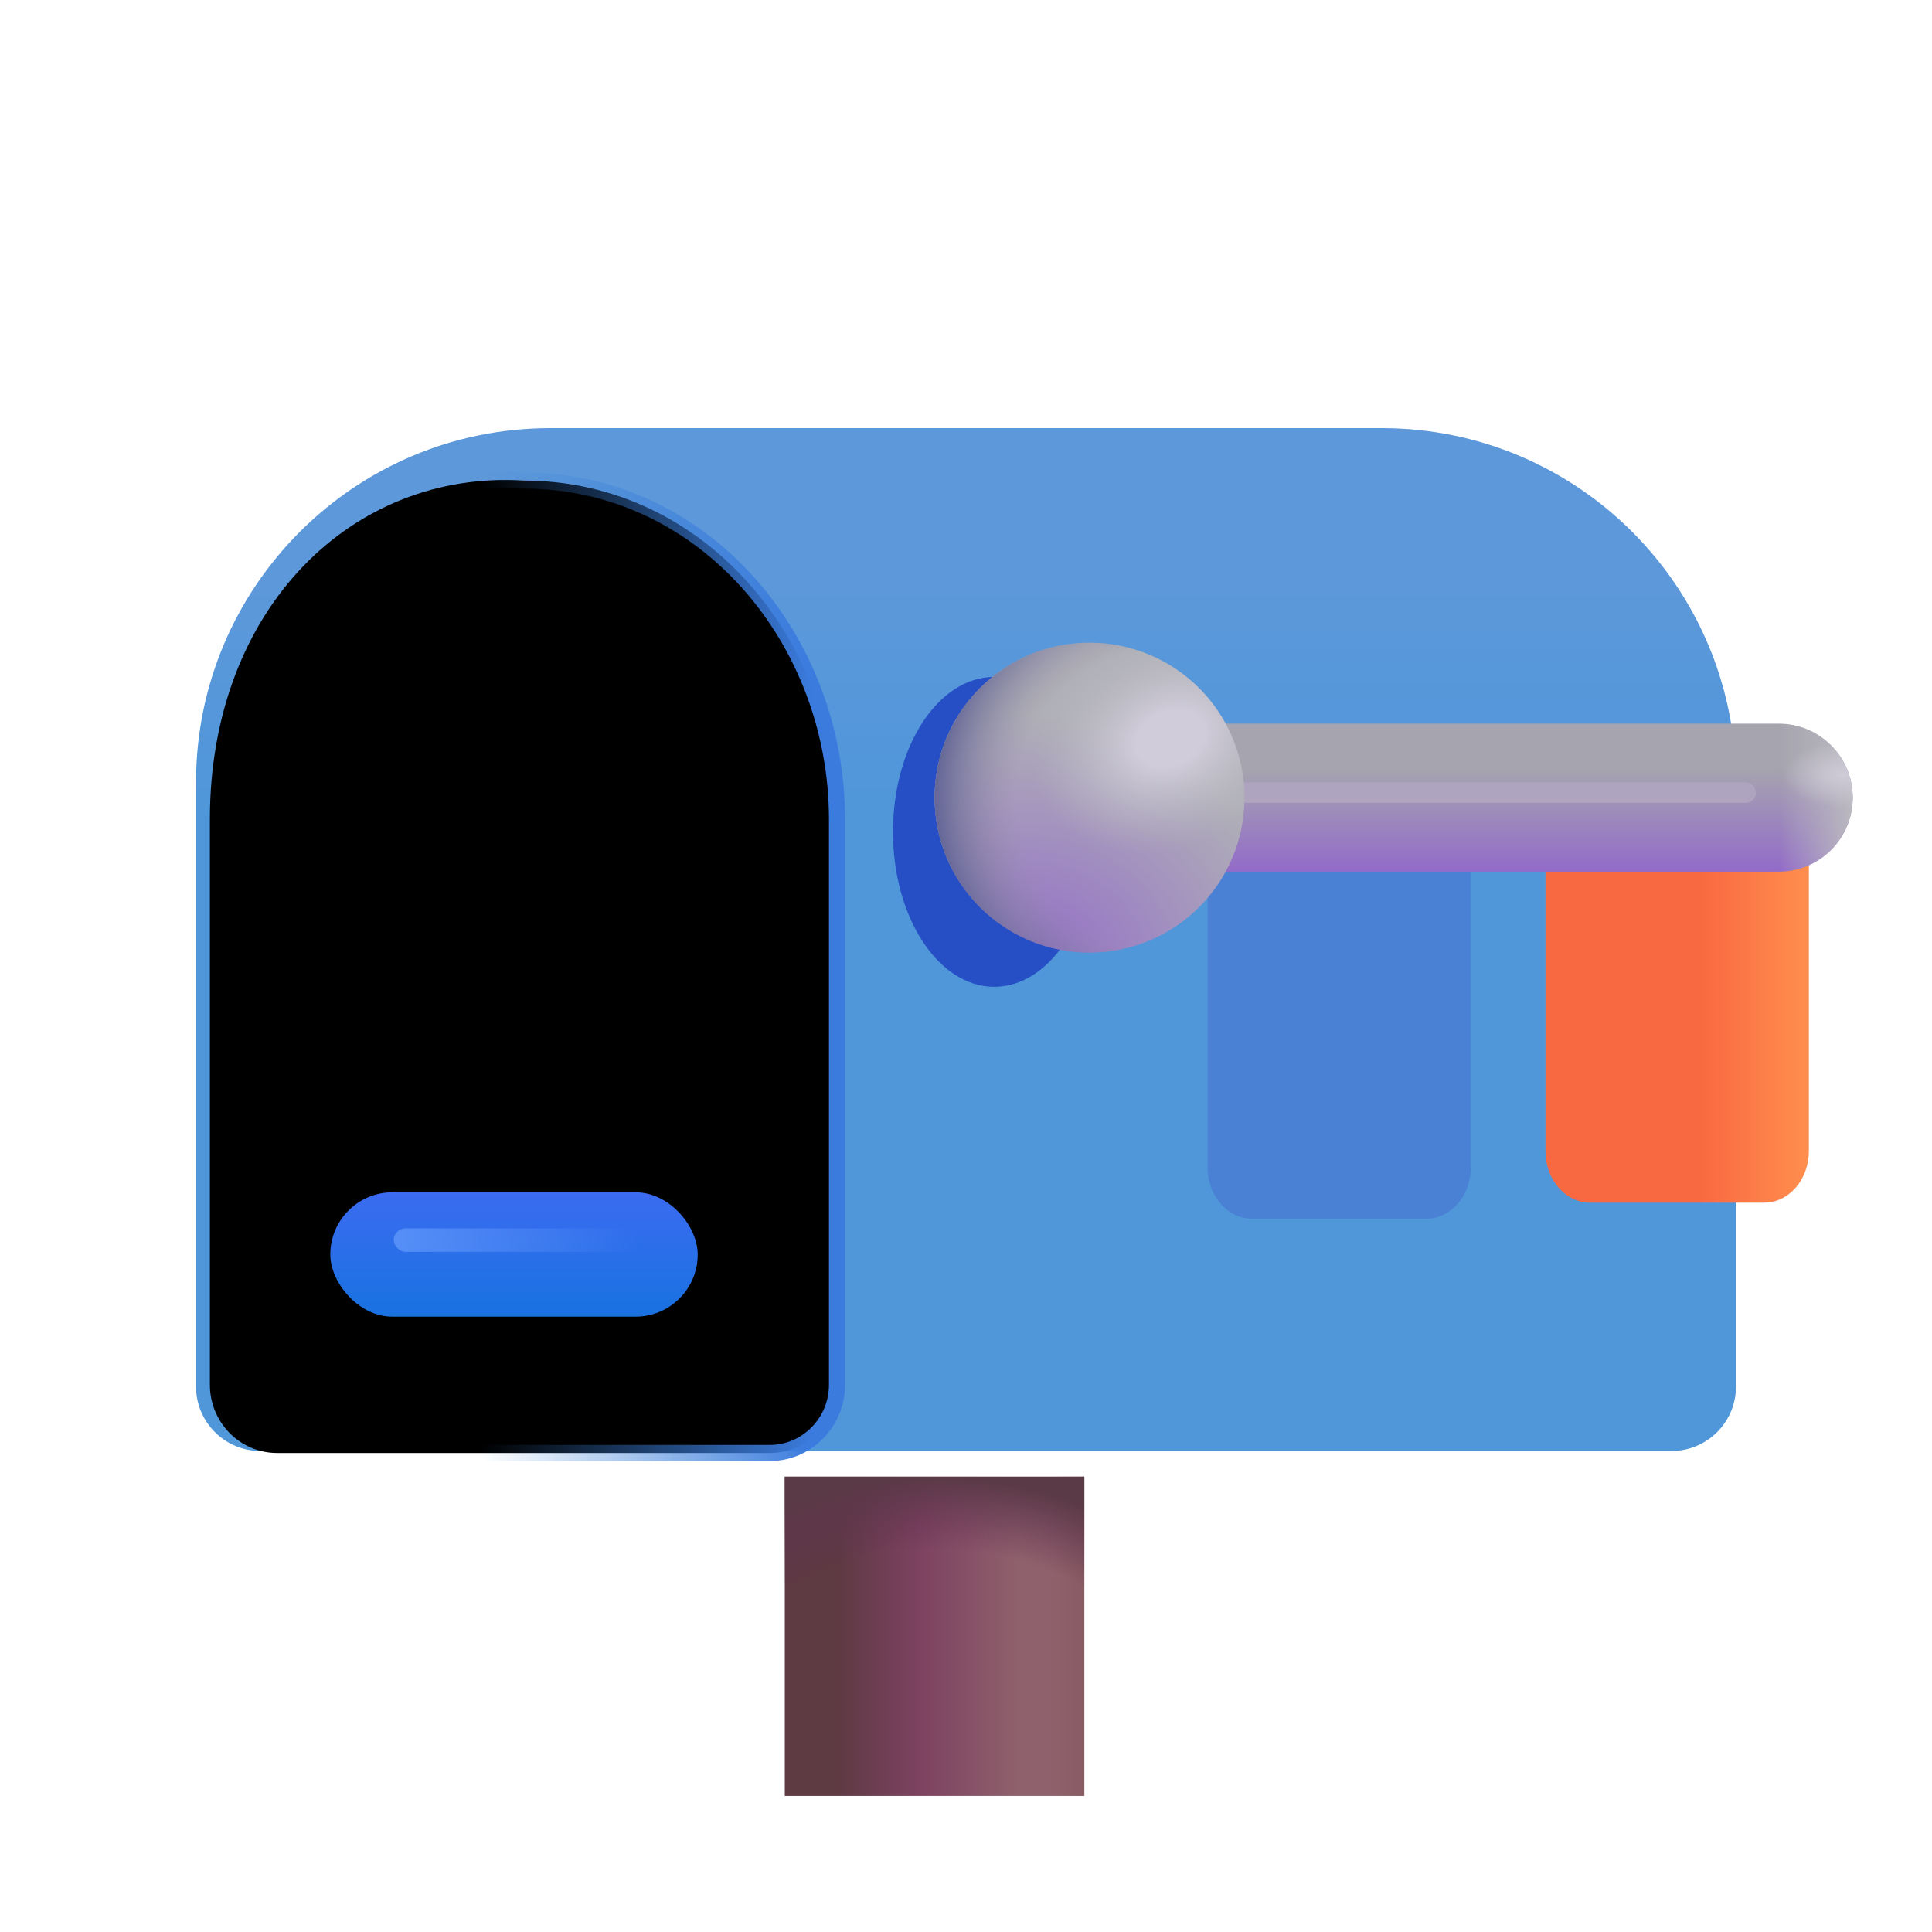 <svg viewBox="1 1 30 30" xmlns="http://www.w3.org/2000/svg">
<path d="M13.186 23.93H17.837V28.887H13.186V23.93Z" fill="url(#paint0_linear_18_22011)"/>
<path d="M13.186 23.93H17.837V28.887H13.186V23.93Z" fill="url(#paint1_linear_18_22011)"/>
<path d="M13.186 23.93H17.837V28.887H13.186V23.93Z" fill="url(#paint2_radial_18_22011)"/>
<g filter="url(#filter0_i_18_22011)">
<path d="M4.044 13.548C4.044 10.51 6.506 8.048 9.544 8.048H22.456C25.494 8.048 27.956 10.51 27.956 13.548V22.931C27.956 23.483 27.509 23.931 26.956 23.931H5.044C4.491 23.931 4.044 23.483 4.044 22.931V13.548Z" fill="url(#paint3_linear_18_22011)"/>
</g>
<g filter="url(#filter1_f_18_22011)">
<path d="M5.303 23.438H12.953C13.46 23.438 13.872 23.019 13.872 22.502V13.723C13.872 10.987 11.853 8.587 9.128 8.587C6.556 8.424 4.384 10.502 4.384 13.723V22.502C4.384 23.019 4.796 23.438 5.303 23.438Z" fill="url(#paint4_linear_18_22011)"/>
<path d="M5.303 23.562H12.953C13.531 23.562 13.997 23.085 13.997 22.502V13.723C13.997 10.933 11.936 8.464 9.132 8.462C6.478 8.296 4.259 10.444 4.259 13.723V22.502C4.259 23.085 4.724 23.562 5.303 23.562Z" stroke="url(#paint5_linear_18_22011)" stroke-width="0.25"/>
</g>
<g filter="url(#filter2_i_18_22011)">
<rect x="6.629" y="19.014" width="5.705" height="1.931" rx="0.966" fill="url(#paint6_linear_18_22011)"/>
</g>
<g filter="url(#filter3_f_18_22011)">
<rect x="7.114" y="20.074" width="4.484" height="0.364" rx="0.182" fill="url(#paint7_linear_18_22011)"/>
</g>
<g filter="url(#filter4_i_18_22011)">
<path d="M28.688 13.746L28.688 19.125C28.688 19.567 28.377 19.925 27.994 19.925L25.291 19.925C24.908 19.925 24.598 19.567 24.598 19.125L24.598 13.746L28.688 13.746Z" fill="url(#paint8_linear_18_22011)"/>
</g>
<g filter="url(#filter5_f_18_22011)">
<path d="M23.84 13.746L23.84 19.125C23.84 19.567 23.53 19.925 23.147 19.925L20.443 19.925C20.06 19.925 19.75 19.567 19.75 19.125L19.75 13.746L23.84 13.746Z" fill="#4B81D5"/>
</g>
<path d="M28.621 12.237C29.255 12.237 29.769 12.752 29.769 13.386C29.769 14.02 29.255 14.535 28.621 14.535L19.004 14.535L19.004 12.237L28.621 12.237Z" fill="url(#paint9_linear_18_22011)"/>
<path d="M28.621 12.237C29.255 12.237 29.769 12.752 29.769 13.386C29.769 14.02 29.255 14.535 28.621 14.535L19.004 14.535L19.004 12.237L28.621 12.237Z" fill="url(#paint10_linear_18_22011)"/>
<path d="M28.621 12.237C29.255 12.237 29.769 12.752 29.769 13.386C29.769 14.02 29.255 14.535 28.621 14.535L19.004 14.535L19.004 12.237L28.621 12.237Z" fill="url(#paint11_radial_18_22011)"/>
<g filter="url(#filter6_f_18_22011)">
<rect x="19.75" y="13.148" width="8.516" height="0.319" rx="0.159" fill="#AEA4BF"/>
</g>
<g filter="url(#filter7_f_18_22011)">
<ellipse cx="16.438" cy="13.917" rx="1.572" ry="2.406" fill="#264FC5"/>
</g>
<circle cx="17.918" cy="13.386" r="2.406" fill="url(#paint12_radial_18_22011)"/>
<circle cx="17.918" cy="13.386" r="2.406" fill="url(#paint13_radial_18_22011)"/>
<circle cx="17.918" cy="13.386" r="2.406" fill="url(#paint14_radial_18_22011)"/>
<defs>
<filter id="filter0_i_18_22011" x="4.044" y="7.648" width="23.913" height="16.283" filterUnits="userSpaceOnUse" color-interpolation-filters="sRGB">
<feFlood flood-opacity="0" result="BackgroundImageFix"/>
<feBlend mode="normal" in="SourceGraphic" in2="BackgroundImageFix" result="shape"/>
<feColorMatrix in="SourceAlpha" type="matrix" values="0 0 0 0 0 0 0 0 0 0 0 0 0 0 0 0 0 0 127 0" result="hardAlpha"/>
<feOffset dy="-0.4"/>
<feGaussianBlur stdDeviation="0.375"/>
<feComposite in2="hardAlpha" operator="arithmetic" k2="-1" k3="1"/>
<feColorMatrix type="matrix" values="0 0 0 0 0.263 0 0 0 0 0.357 0 0 0 0 1 0 0 0 1 0"/>
<feBlend mode="normal" in2="shape" result="effect1_innerShadow_18_22011"/>
</filter>
<filter id="filter1_f_18_22011" x="3.634" y="7.828" width="10.987" height="16.36" filterUnits="userSpaceOnUse" color-interpolation-filters="sRGB">
<feFlood flood-opacity="0" result="BackgroundImageFix"/>
<feBlend mode="normal" in="SourceGraphic" in2="BackgroundImageFix" result="shape"/>
<feGaussianBlur stdDeviation="0.25" result="effect1_foregroundBlur_18_22011"/>
</filter>
<filter id="filter2_i_18_22011" x="6.129" y="19.014" width="6.205" height="2.431" filterUnits="userSpaceOnUse" color-interpolation-filters="sRGB">
<feFlood flood-opacity="0" result="BackgroundImageFix"/>
<feBlend mode="normal" in="SourceGraphic" in2="BackgroundImageFix" result="shape"/>
<feColorMatrix in="SourceAlpha" type="matrix" values="0 0 0 0 0 0 0 0 0 0 0 0 0 0 0 0 0 0 127 0" result="hardAlpha"/>
<feOffset dx="-0.5" dy="0.5"/>
<feGaussianBlur stdDeviation="0.375"/>
<feComposite in2="hardAlpha" operator="arithmetic" k2="-1" k3="1"/>
<feColorMatrix type="matrix" values="0 0 0 0 0.118 0 0 0 0 0.322 0 0 0 0 0.824 0 0 0 1 0"/>
<feBlend mode="normal" in2="shape" result="effect1_innerShadow_18_22011"/>
</filter>
<filter id="filter3_f_18_22011" x="6.614" y="19.574" width="5.484" height="1.364" filterUnits="userSpaceOnUse" color-interpolation-filters="sRGB">
<feFlood flood-opacity="0" result="BackgroundImageFix"/>
<feBlend mode="normal" in="SourceGraphic" in2="BackgroundImageFix" result="shape"/>
<feGaussianBlur stdDeviation="0.25" result="effect1_foregroundBlur_18_22011"/>
</filter>
<filter id="filter4_i_18_22011" x="24.598" y="13.496" width="4.49" height="6.43" filterUnits="userSpaceOnUse" color-interpolation-filters="sRGB">
<feFlood flood-opacity="0" result="BackgroundImageFix"/>
<feBlend mode="normal" in="SourceGraphic" in2="BackgroundImageFix" result="shape"/>
<feColorMatrix in="SourceAlpha" type="matrix" values="0 0 0 0 0 0 0 0 0 0 0 0 0 0 0 0 0 0 127 0" result="hardAlpha"/>
<feOffset dx="0.4" dy="-0.25"/>
<feGaussianBlur stdDeviation="0.5"/>
<feComposite in2="hardAlpha" operator="arithmetic" k2="-1" k3="1"/>
<feColorMatrix type="matrix" values="0 0 0 0 0.859 0 0 0 0 0.204 0 0 0 0 0.2 0 0 0 1 0"/>
<feBlend mode="normal" in2="shape" result="effect1_innerShadow_18_22011"/>
</filter>
<filter id="filter5_f_18_22011" x="16.75" y="10.746" width="10.09" height="12.18" filterUnits="userSpaceOnUse" color-interpolation-filters="sRGB">
<feFlood flood-opacity="0" result="BackgroundImageFix"/>
<feBlend mode="normal" in="SourceGraphic" in2="BackgroundImageFix" result="shape"/>
<feGaussianBlur stdDeviation="1.5" result="effect1_foregroundBlur_18_22011"/>
</filter>
<filter id="filter6_f_18_22011" x="19.25" y="12.648" width="9.516" height="1.319" filterUnits="userSpaceOnUse" color-interpolation-filters="sRGB">
<feFlood flood-opacity="0" result="BackgroundImageFix"/>
<feBlend mode="normal" in="SourceGraphic" in2="BackgroundImageFix" result="shape"/>
<feGaussianBlur stdDeviation="0.25" result="effect1_foregroundBlur_18_22011"/>
</filter>
<filter id="filter7_f_18_22011" x="13.615" y="10.261" width="5.645" height="7.312" filterUnits="userSpaceOnUse" color-interpolation-filters="sRGB">
<feFlood flood-opacity="0" result="BackgroundImageFix"/>
<feBlend mode="normal" in="SourceGraphic" in2="BackgroundImageFix" result="shape"/>
<feGaussianBlur stdDeviation="0.625" result="effect1_foregroundBlur_18_22011"/>
</filter>
<linearGradient id="paint0_linear_18_22011" x1="16.822" y1="28.887" x2="13.186" y2="28.887" gradientUnits="userSpaceOnUse">
<stop stop-color="#8F616C"/>
<stop offset="0.42" stop-color="#7D4261"/>
<stop offset="0.774" stop-color="#5E3A43"/>
</linearGradient>
<linearGradient id="paint1_linear_18_22011" x1="18.103" y1="28.887" x2="17.353" y2="28.887" gradientUnits="userSpaceOnUse">
<stop stop-color="#855A5D"/>
<stop offset="1" stop-color="#855A5D" stop-opacity="0"/>
</linearGradient>
<radialGradient id="paint2_radial_18_22011" cx="0" cy="0" r="1" gradientUnits="userSpaceOnUse" gradientTransform="translate(15.511 28.887) rotate(-90) scale(4.956 5.623)">
<stop offset="0.772" stop-color="#632F53" stop-opacity="0"/>
<stop offset="1" stop-color="#5A3A46"/>
</radialGradient>
<linearGradient id="paint3_linear_18_22011" x1="20.525" y1="23.931" x2="20.525" y2="10.25" gradientUnits="userSpaceOnUse">
<stop offset="0.743" stop-color="#5097DA"/>
<stop offset="1" stop-color="#5D98DA"/>
</linearGradient>
<linearGradient id="paint4_linear_18_22011" x1="9.128" y1="8.587" x2="9.128" y2="23.438" gradientUnits="userSpaceOnUse">
<stop stop-color="#5689D3"/>
<stop offset="1" stop-color="#5686D8"/>
</linearGradient>
<linearGradient id="paint5_linear_18_22011" x1="15.094" y1="18.651" x2="8.469" y2="18.651" gradientUnits="userSpaceOnUse">
<stop offset="0.222" stop-color="#3B7BDE"/>
<stop offset="1" stop-color="#3C84D5" stop-opacity="0"/>
</linearGradient>
<linearGradient id="paint6_linear_18_22011" x1="9.481" y1="19.014" x2="9.481" y2="20.945" gradientUnits="userSpaceOnUse">
<stop stop-color="#3B6BF1"/>
<stop offset="1" stop-color="#1872E0"/>
</linearGradient>
<linearGradient id="paint7_linear_18_22011" x1="7.114" y1="20.256" x2="10.915" y2="20.256" gradientUnits="userSpaceOnUse">
<stop stop-color="#568FF7"/>
<stop offset="1" stop-color="#568FF7" stop-opacity="0"/>
</linearGradient>
<linearGradient id="paint8_linear_18_22011" x1="28.688" y1="16.835" x2="27" y2="16.835" gradientUnits="userSpaceOnUse">
<stop stop-color="#FF8E4E"/>
<stop offset="1" stop-color="#F96941"/>
</linearGradient>
<linearGradient id="paint9_linear_18_22011" x1="25.438" y1="14.535" x2="25.438" y2="12.938" gradientUnits="userSpaceOnUse">
<stop stop-color="#926BC9"/>
<stop offset="1" stop-color="#A6A4AF"/>
</linearGradient>
<linearGradient id="paint10_linear_18_22011" x1="29.769" y1="13.386" x2="28.625" y2="13.386" gradientUnits="userSpaceOnUse">
<stop stop-color="#BAB9BF"/>
<stop offset="1" stop-color="#BAB9BF" stop-opacity="0"/>
</linearGradient>
<radialGradient id="paint11_radial_18_22011" cx="0" cy="0" r="1" gradientUnits="userSpaceOnUse" gradientTransform="translate(29.625 13.031) scale(0.938 0.508)">
<stop stop-color="#CFCBD8"/>
<stop offset="1" stop-color="#CFCBD8" stop-opacity="0"/>
</radialGradient>
<radialGradient id="paint12_radial_18_22011" cx="0" cy="0" r="1" gradientUnits="userSpaceOnUse" gradientTransform="translate(17.188 15.792) rotate(-70.371) scale(3.628 4.377)">
<stop stop-color="#9571C7"/>
<stop offset="1" stop-color="#B0B0B7"/>
</radialGradient>
<radialGradient id="paint13_radial_18_22011" cx="0" cy="0" r="1" gradientUnits="userSpaceOnUse" gradientTransform="translate(19.094 13.386) rotate(180) scale(3.582)">
<stop offset="0.646" stop-color="#948DA4" stop-opacity="0"/>
<stop offset="1" stop-color="#636697"/>
</radialGradient>
<radialGradient id="paint14_radial_18_22011" cx="0" cy="0" r="1" gradientUnits="userSpaceOnUse" gradientTransform="translate(19.172 12.469) rotate(-23.146) scale(2.226 1.676)">
<stop offset="0.247" stop-color="#D0CCDA"/>
<stop offset="1" stop-color="#B6B6BD" stop-opacity="0"/>
</radialGradient>
</defs>
</svg>
